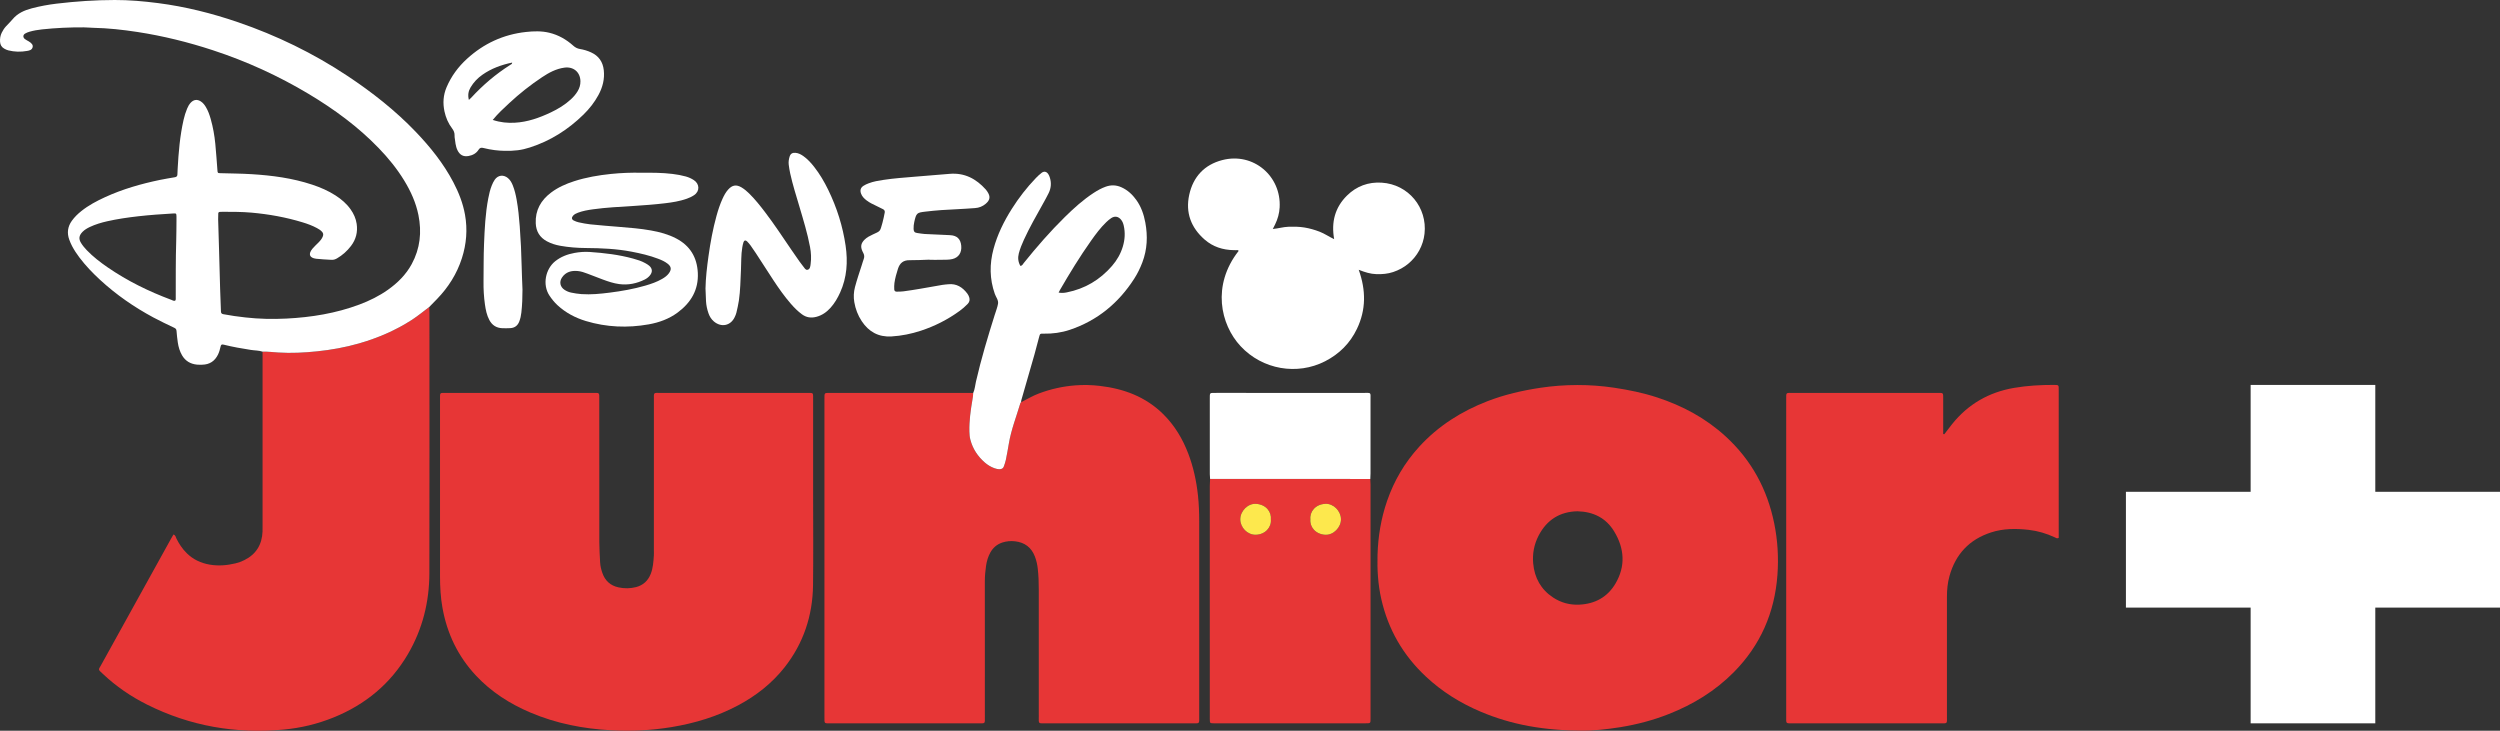 <?xml version="1.0" encoding="UTF-8" standalone="no"?>
<!-- Generator: Adobe Illustrator 16.0.0, SVG Export Plug-In . SVG Version: 6.00 Build 0)  -->

<svg
   xmlns:dc="http://purl.org/dc/elements/1.1/"
   xmlns:cc="http://creativecommons.org/ns#"
   xmlns:rdf="http://www.w3.org/1999/02/22-rdf-syntax-ns#"
   xmlns:svg="http://www.w3.org/2000/svg"
   xmlns="http://www.w3.org/2000/svg"
   xmlns:sodipodi="http://sodipodi.sourceforge.net/DTD/sodipodi-0.dtd"
   xmlns:inkscape="http://www.inkscape.org/namespaces/inkscape"
   version="1.1"
   id="Layer_1"
   x="0px"
   y="0px"
   width="892.905"
   height="261"
   viewBox="0 0 892.905 261"
   enable-background="new 0 0 792 300"
   xml:space="preserve"
   inkscape:version="0.91 r13725"
   sodipodi:docname="Disney Junior+.svg"><rect x="0" y="0" width="892.905" height="261" fill="#333333" stroke="none"/><defs
     id="defs41" /><sodipodi:namedview
     pagecolor="#ffffff"
     bordercolor="#666666"
     borderopacity="1"
     objecttolerance="10"
     gridtolerance="10"
     guidetolerance="10"
     inkscape:pageopacity="0"
     inkscape:pageshadow="2"
     inkscape:window-width="1920"
     inkscape:window-height="1017"
     id="namedview39"
     showgrid="false"
     fit-margin-top="0"
     fit-margin-left="0"
     fit-margin-right="0"
     fit-margin-bottom="0"
     inkscape:zoom="0.72727276"
     inkscape:cx="464.39194"
     inkscape:cy="8.9773824"
     inkscape:window-x="-8"
     inkscape:window-y="-8"
     inkscape:window-maximized="1"
     inkscape:current-layer="Layer_1" /><path
     style="clip-rule:evenodd;fill:#e73636;fill-rule:evenodd"
     inkscape:connector-curvature="0"
     id="path5"
     d="m 364.693,143.654 c 2.12,-1.066 4.156,-2.301 6.393,-3.136 4.22,-1.58 8.553,-2.545 13.059,-2.887 2.88,-0.22 5.743,-0.143 8.58,0.184 8.624,0.992 16.457,3.877 22.759,10.122 4.043,4.009 6.903,8.787 8.922,14.078 1.832,4.798 2.901,9.774 3.458,14.879 0.342,3.138 0.446,6.28 0.447,9.428 0.01,23.103 0.009,46.206 9.5e-4,69.31 0,3.083 0.308,2.701 -2.66,2.703 -17.363,0.01 -34.725,0.009 -52.088,9.6e-4 -2.873,-9.6e-4 -2.545,0.328 -2.547,-2.598 -0.009,-15.052 -0.005,-30.104 -0.003,-45.156 0,-2.521 -0.08,-5.034 -0.369,-7.541 -0.17,-1.469 -0.494,-2.898 -1.019,-4.274 -1.244,-3.254 -3.646,-5.044 -7.086,-5.44 -1.546,-0.178 -3.081,-0.048 -4.564,0.444 -1.872,0.622 -3.286,1.814 -4.253,3.542 -0.831,1.488 -1.294,3.099 -1.546,4.764 -0.282,1.867 -0.435,3.746 -0.432,5.644 0.021,16.032 0.014,32.065 0.01,48.097 -9.6e-4,2.812 0.27,2.517 -2.417,2.519 -17.502,0.005 -35.005,0.005 -52.507,0 -2.575,0 -2.37,0.261 -2.37,-2.365 -0.002,-37.735 -9.5e-4,-75.47 -9.5e-4,-113.205 0,-0.49 -0.011,-0.981 0.013,-1.471 0.038,-0.787 0.191,-0.924 1.029,-0.959 0.35,-0.015 0.701,-0.008 1.05,-0.008 16.593,0 33.185,0 49.777,0.002 0.419,0 0.839,0.024 1.258,0.038 0.006,0.842 -0.145,1.663 -0.287,2.492 -0.638,3.722 -1.159,7.458 -1.072,11.25 0.022,0.981 0.092,1.943 0.343,2.906 0.857,3.295 2.647,5.99 5.192,8.198 1.008,0.875 2.149,1.561 3.415,2.018 0.598,0.216 1.199,0.363 1.843,0.35 0.699,-0.013 1.246,-0.268 1.488,-0.939 0.284,-0.786 0.574,-1.58 0.741,-2.396 0.393,-1.916 0.74,-3.841 1.06,-5.769 0.827,-4.991 2.702,-9.684 4.125,-14.505 0.037,-0.122 0.17,-0.214 0.257,-0.321 z" /><path
     style="clip-rule:evenodd;fill:#e73636;fill-rule:evenodd"
     inkscape:connector-curvature="0"
     id="path7"
     d="m 290.416,176.646 c 0,10.782 0.107,21.567 -0.029,32.346 -0.139,10.893 -3.402,20.786 -10.204,29.397 -4.541,5.748 -10.202,10.157 -16.638,13.576 -7.423,3.944 -15.356,6.339 -23.631,7.715 -7.147,1.189 -14.339,1.524 -21.549,1.147 -9.987,-0.52 -19.71,-2.408 -28.957,-6.344 -7.358,-3.129 -13.98,-7.366 -19.468,-13.254 -6.383,-6.849 -10.26,-14.937 -11.906,-24.125 -0.67,-3.732 -0.874,-7.5 -0.876,-11.283 -0.006,-21.076 -0.003,-42.151 -9.5e-4,-63.226 0,-2.498 -0.178,-2.262 2.253,-2.263 17.434,-0.004 34.868,-0.004 52.302,0.002 2.517,0 2.324,-0.273 2.324,2.412 0.002,16.943 -0.011,33.888 0.015,50.832 0.003,2.445 0.166,4.891 0.291,7.335 0.065,1.264 0.375,2.487 0.783,3.683 0.964,2.815 2.888,4.574 5.806,5.197 2.082,0.447 4.166,0.431 6.236,-0.103 2.566,-0.663 4.274,-2.268 5.247,-4.71 0.843,-2.119 0.96,-4.357 1.118,-6.588 0.04,-0.558 0.007,-1.12 0.007,-1.681 0,-17.925 -0.003,-35.848 0.004,-53.772 9.5e-4,-2.951 -0.295,-2.602 2.549,-2.604 17.294,-0.008 34.588,-0.004 51.882,-0.004 0.491,0 0.982,-0.011 1.471,0.011 0.814,0.034 0.93,0.155 0.963,1.018 0.021,0.559 0.009,1.12 0.01,1.68 9.5e-4,11.202 9.5e-4,22.405 9.5e-4,33.607 z" /><path
     style="clip-rule:evenodd;fill:#e73636;fill-rule:evenodd"
     inkscape:connector-curvature="0"
     id="path9"
     d="m 565.442,260.954 c -14.036,-0.017 -25.591,-2.102 -36.633,-6.78 -7.216,-3.057 -13.78,-7.142 -19.518,-12.508 -8.159,-7.627 -13.511,-16.872 -15.96,-27.775 -1.158,-5.147 -1.483,-10.363 -1.333,-15.638 0.185,-6.628 1.26,-13.083 3.42,-19.346 2.494,-7.238 6.309,-13.704 11.48,-19.363 6.795,-7.436 15.066,-12.657 24.405,-16.265 6.095,-2.353 12.411,-3.806 18.87,-4.777 4.375,-0.657 8.767,-0.975 13.165,-0.985 4.4,-0.009 8.791,0.307 13.167,0.961 5.204,0.779 10.328,1.824 15.328,3.46 9.089,2.97 17.356,7.4 24.452,13.884 9.253,8.454 14.929,18.902 17.409,31.15 1.23,6.081 1.591,12.23 1.138,18.385 -0.982,13.404 -6.032,25.046 -15.533,34.672 -6.651,6.739 -14.536,11.556 -23.297,15.007 -5.551,2.187 -11.284,3.702 -17.175,4.665 -5.124,0.835 -10.268,1.292 -13.387,1.251 z m -2.073,-78.346 c -6.175,0.135 -10.869,2.991 -13.817,8.655 -1.624,3.119 -2.269,6.482 -1.957,9.951 0.463,5.149 2.745,9.328 7.146,12.213 2.836,1.86 5.961,2.69 9.348,2.53 5.572,-0.264 10.009,-2.683 12.853,-7.456 3.709,-6.227 3.267,-12.603 -0.41,-18.678 -2.893,-4.781 -7.373,-7.081 -13.164,-7.216 z" /><path
     style="clip-rule:evenodd;fill:#e73636;fill-rule:evenodd"
     inkscape:connector-curvature="0"
     id="path11"
     d="m 153.312,109.642 c 0.021,0.699 0.062,1.397 0.063,2.096 0.003,31.009 0.045,62.02 -0.022,93.028 -0.022,10.261 -2.448,19.968 -7.663,28.871 -6.202,10.59 -15.173,17.995 -26.496,22.592 -5.735,2.329 -11.697,3.774 -17.871,4.346 -17.127,1.586 -33.451,-1.226 -48.861,-8.956 -5.721,-2.871 -10.977,-6.453 -15.639,-10.857 -1.93,-1.823 -1.773,-1.311 -0.605,-3.423 8.255,-14.94 16.528,-29.871 24.796,-44.805 0.304,-0.548 0.623,-1.088 0.936,-1.634 0.773,0.246 0.819,0.966 1.08,1.488 0.946,1.895 2.102,3.63 3.606,5.127 2.31,2.301 5.105,3.61 8.304,4.154 3.091,0.525 6.133,0.262 9.153,-0.454 1.092,-0.258 2.142,-0.648 3.148,-1.147 4.226,-2.094 6.339,-5.542 6.528,-10.214 0.029,-0.699 0.007,-1.4 0.007,-2.1 9.53e-4,-20.719 9.53e-4,-41.439 0.002,-62.16 1.888,-0.048 3.759,0.185 5.638,0.307 4.61,0.298 9.222,0.05 13.805,-0.418 5.068,-0.519 10.082,-1.414 14.993,-2.828 6.687,-1.923 13.018,-4.63 18.876,-8.408 2.174,-1.401 4.148,-3.069 6.22,-4.607 z" /><path
     style="clip-rule:evenodd;fill:#e73636;fill-rule:evenodd"
     inkscape:connector-curvature="0"
     id="path13"
     d="m 694.433,155.085 c 0.931,-1.211 1.84,-2.442 2.799,-3.633 5.731,-7.12 13.105,-11.372 22.133,-12.917 4.717,-0.808 9.442,-1.069 14.204,-1.059 0.348,9.5e-4 0.699,0.008 1.047,0.033 0.404,0.03 0.633,0.274 0.66,0.668 0.029,0.417 0.021,0.839 0.021,1.259 9.5e-4,17.083 -0.003,34.166 9.5e-4,51.248 l 3.3e-4,1.405 c -0.617,0.391 -1.042,-0.008 -1.445,-0.193 -2.947,-1.361 -6.028,-2.284 -9.241,-2.65 -4.546,-0.517 -9.084,-0.521 -13.504,0.918 -7.731,2.513 -12.635,7.746 -14.816,15.542 -0.681,2.436 -0.919,4.941 -0.916,7.476 0.016,14.144 0.014,28.287 0.002,42.429 -0.002,3.095 0.358,2.725 -2.629,2.727 -17.433,0.009 -34.866,0.006 -52.299,0.002 -2.735,0 -2.482,0.266 -2.482,-2.468 -0.003,-37.666 -0.003,-75.334 9.6e-4,-113 0,-2.892 -0.266,-2.534 2.622,-2.536 17.014,-0.008 34.027,-0.006 51.04,-0.002 2.581,0.002 2.406,-0.281 2.407,2.334 0.002,3.431 0.002,6.861 0.002,10.292 l 0,2.062 c 0.13,0.02 0.261,0.041 0.393,0.064 z"
     sodipodi:nodetypes="cccccccsccccccccccccccsccc" /><path
     style="clip-rule:evenodd;fill:#ffffff;fill-rule:evenodd;fill-opacity:1"
     inkscape:connector-curvature="0"
     id="path15"
     d="m 153.312,109.642 c -2.072,1.538 -4.046,3.205 -6.22,4.608 -5.858,3.778 -12.189,6.485 -18.876,8.408 -4.911,1.413 -9.925,2.307 -14.993,2.828 -4.584,0.469 -9.195,0.717 -13.805,0.418 -1.879,-0.122 -3.749,-0.355 -5.638,-0.307 -1.343,-0.46 -2.765,-0.398 -4.145,-0.616 -3.25,-0.51 -6.488,-1.066 -9.68,-1.867 -0.785,-0.197 -1.009,-0.067 -1.184,0.718 -0.213,0.959 -0.469,1.898 -0.899,2.785 -1.148,2.367 -3.022,3.599 -5.66,3.638 -0.63,0.01 -1.265,0.035 -1.889,-0.029 -2.3,-0.237 -4.108,-1.283 -5.296,-3.315 -0.825,-1.411 -1.273,-2.952 -1.516,-4.548 -0.21,-1.381 -0.348,-2.775 -0.463,-4.168 -0.046,-0.556 -0.254,-0.859 -0.764,-1.104 -2.521,-1.21 -5.059,-2.393 -7.521,-3.718 -6.87,-3.696 -13.245,-8.11 -18.993,-13.401 -2.682,-2.468 -5.199,-5.094 -7.401,-8.008 -0.973,-1.288 -1.864,-2.628 -2.615,-4.053 -0.39,-0.738 -0.723,-1.512 -1.009,-2.299 -0.877,-2.408 -0.579,-4.672 0.924,-6.767 0.947,-1.319 2.101,-2.436 3.363,-3.445 2.588,-2.067 5.488,-3.606 8.485,-4.981 6.265,-2.872 12.843,-4.756 19.569,-6.157 1.779,-0.371 3.578,-0.651 5.369,-0.964 0.545,-0.095 0.893,-0.343 0.907,-0.949 0.017,-0.699 0.056,-1.398 0.094,-2.097 0.324,-5.872 0.808,-11.723 2.116,-17.475 0.311,-1.366 0.725,-2.698 1.263,-3.992 0.324,-0.782 0.721,-1.517 1.309,-2.134 1.061,-1.112 2.299,-1.266 3.589,-0.43 0.781,0.506 1.333,1.228 1.805,2.016 0.797,1.332 1.305,2.786 1.725,4.268 0.822,2.901 1.351,5.863 1.641,8.86 0.304,3.131 0.511,6.272 0.755,9.408 0.079,1.026 0.085,1.046 1.085,1.077 3.705,0.112 7.415,0.127 11.113,0.353 7.347,0.449 14.62,1.409 21.647,3.742 2.931,0.972 5.754,2.187 8.356,3.868 2.075,1.339 3.932,2.922 5.369,4.953 1.106,1.564 1.885,3.27 2.164,5.179 0.427,2.917 -0.24,5.559 -2.032,7.906 -1.375,1.801 -3.03,3.286 -4.995,4.428 -0.625,0.363 -1.265,0.568 -1.991,0.517 -1.813,-0.127 -3.635,-0.163 -5.437,-0.382 -2.427,-0.297 -2.927,-1.67 -1.341,-3.593 0.665,-0.806 1.469,-1.498 2.199,-2.252 0.634,-0.655 1.224,-1.332 1.538,-2.223 0.213,-0.603 0.109,-1.093 -0.293,-1.55 -0.516,-0.588 -1.174,-0.984 -1.855,-1.352 -1.608,-0.868 -3.317,-1.492 -5.056,-2.024 -5.975,-1.829 -12.085,-2.924 -18.308,-3.481 -3.426,-0.306 -6.848,-0.288 -10.276,-0.3 -0.349,-0.002 -0.7,0.007 -1.047,0.039 -0.309,0.029 -0.525,0.215 -0.54,0.531 -0.032,0.698 -0.062,1.398 -0.043,2.097 0.098,3.565 0.218,7.131 0.318,10.695 0.135,4.754 0.25,9.509 0.392,14.262 0.079,2.655 0.202,5.309 0.292,7.964 0.019,0.563 0.206,0.863 0.82,0.982 2.612,0.508 5.246,0.862 7.886,1.159 4.88,0.549 9.779,0.658 14.675,0.41 8.916,-0.453 17.661,-1.865 26.063,-5.011 3.617,-1.353 7.063,-3.05 10.221,-5.29 3.468,-2.46 6.43,-5.403 8.475,-9.172 2.999,-5.529 3.623,-11.4 2.393,-17.507 -0.895,-4.442 -2.747,-8.507 -5.095,-12.352 -2.565,-4.2 -5.653,-7.992 -9.068,-11.529 C 127.89,45.257 119.385,39.027 110.282,33.576 99.441,27.082 88.014,21.871 76.001,17.932 67.209,15.049 58.258,12.835 49.117,11.426 43.861,10.617 38.575,10.034 33.247,9.931 32.13,9.91 31.015,9.777 29.898,9.772 c -4.97,-0.03 -9.929,0.195 -14.872,0.722 -1.533,0.164 -3.05,0.422 -4.531,0.848 -0.532,0.152 -1.058,0.376 -1.534,0.655 -0.767,0.45 -0.82,1.346 -0.106,1.921 0.429,0.346 0.948,0.581 1.427,0.867 1.122,0.671 1.583,1.348 1.366,2.111 -0.279,0.981 -1.138,1.146 -1.978,1.296 C 7.436,18.595 5.207,18.537 3.004,18.002 2.471,17.873 1.954,17.617 1.472,17.344 0.556,16.821 0.093,15.996 0.019,14.941 -0.062,13.798 0.111,12.709 0.62,11.68 1.026,10.861 1.514,10.091 2.129,9.416 2.884,8.588 3.717,7.828 4.424,6.964 6.248,4.738 8.711,3.666 11.396,2.961 14.31,2.197 17.272,1.654 20.258,1.297 27.139,0.476 34.047,0.012 40.981,1.20695e-4 46.168,-0.008 51.318,0.443 56.458,1.106 c 9.75,1.257 19.23,3.637 28.516,6.816 13.834,4.737 26.901,11.079 39.082,19.16 8.823,5.854 17.14,12.372 24.483,20.053 5.197,5.435 9.868,11.263 13.38,17.953 1.926,3.672 3.433,7.498 4.166,11.602 0.943,5.278 0.517,10.457 -1.112,15.54 -1.783,5.565 -4.829,10.374 -8.877,14.565 -0.923,0.953 -1.856,1.898 -2.783,2.846 z m -90.757,-2.241 c 0.307,-0.355 0.212,-0.788 0.213,-1.193 0.021,-6.71 -0.041,-13.421 0.169,-20.13 0.074,-2.375 0.067,-4.753 0.093,-7.129 0.007,-0.558 0.015,-1.119 0,-1.678 -0.027,-1.014 -0.124,-1.091 -1.068,-1.035 -4.184,0.248 -8.364,0.532 -12.531,1.003 -3.752,0.424 -7.486,0.962 -11.167,1.796 -2.111,0.479 -4.191,1.099 -6.16,2.026 -0.953,0.45 -1.86,0.976 -2.608,1.728 -1.358,1.367 -1.41,2.582 -0.569,3.955 0.587,0.961 1.298,1.816 2.076,2.625 2.239,2.333 4.788,4.289 7.441,6.116 7.061,4.86 14.698,8.601 22.714,11.594 0.442,0.166 0.87,0.478 1.396,0.323 z" /><path
     style="clip-rule:evenodd;fill:#e73636;fill-rule:evenodd"
     inkscape:connector-curvature="0"
     id="path17"
     d="m 489.421,171.07 c 0.028,0.698 0.081,1.394 0.081,2.092 0.005,27.57 0.005,55.139 0.005,82.707 0,0.211 -0.002,0.419 0,0.63 0.014,1.864 0.037,1.841 -1.845,1.841 -17.913,-0.003 -35.826,-0.002 -53.74,-0.002 -0.139,0 -0.28,0.003 -0.419,0 -1.371,-0.032 -1.382,-0.041 -1.411,-1.436 -0.01,-0.42 -0.002,-0.84 -0.002,-1.26 -9.6e-4,-27.43 -9.6e-4,-54.859 0.004,-82.288 0,-0.766 0.069,-1.531 0.104,-2.298 1.117,0.002 2.236,0.008 3.354,0.009 17.956,0.002 35.914,0.003 53.87,0.005 z m -21.4,14.372 c -0.274,2.795 1.857,5.359 5.288,5.557 2.95,0.171 5.698,-2.659 5.634,-5.603 -0.065,-2.925 -2.674,-5.594 -5.575,-5.451 -3.562,0.174 -5.604,2.798 -5.347,5.497 z m -14.114,0.132 c 0.272,-2.734 -1.666,-5.348 -5.226,-5.621 -2.944,-0.227 -5.701,2.529 -5.697,5.523 0.006,2.918 2.518,5.564 5.497,5.515 3.414,-0.057 5.673,-2.689 5.426,-5.417 z" /><path
     style="clip-rule:evenodd;fill:#ffffff;fill-rule:evenodd;fill-opacity:1"
     inkscape:connector-curvature="0"
     id="path19"
     d="m 485.28,96.351 c 2.628,7.345 2.629,14.281 -0.612,21.065 -2.467,5.167 -6.312,9.01 -11.4,11.616 -9.909,5.075 -22.337,3.046 -30.201,-5.418 -7.158,-7.702 -10.336,-21.69 -0.67,-34.005 -0.193,-0.431 -0.59,-0.22 -0.896,-0.258 -0.275,-0.035 -0.558,-0.004 -0.838,-0.009 -3.911,-0.068 -7.47,-1.194 -10.427,-3.788 -4.863,-4.265 -6.885,-9.621 -5.485,-16.004 1.414,-6.448 5.441,-10.728 11.793,-12.376 11.127,-2.89 21.131,5.752 20.497,16.917 -0.119,2.108 -0.677,4.136 -1.612,6.043 -0.244,0.498 -0.497,0.992 -0.831,1.652 1.991,-0.184 3.776,-0.748 5.639,-0.8 1.897,-0.051 3.78,-0.041 5.648,0.263 1.867,0.304 3.678,0.826 5.448,1.51 1.755,0.679 3.301,1.764 5.178,2.656 -1.086,-6.084 0.283,-11.315 4.577,-15.562 3.408,-3.371 7.633,-4.918 12.41,-4.615 9.604,0.609 16.328,8.954 15.287,18.231 -0.234,2.099 -0.863,4.1 -1.884,5.968 -0.985,1.805 -2.275,3.361 -3.837,4.681 -1.619,1.369 -3.456,2.361 -5.471,3.038 -1.955,0.659 -3.961,0.812 -6.004,0.754 -2.097,-0.06 -4.074,-0.67 -6.309,-1.559 z" /><path
     style="clip-rule:evenodd;fill:#ffffff;fill-rule:evenodd;fill-opacity:1"
     inkscape:connector-curvature="0"
     id="path21"
     d="m 364.693,143.654 c -0.088,0.107 -0.22,0.199 -0.256,0.32 -1.422,4.821 -3.298,9.513 -4.125,14.505 -0.32,1.927 -0.668,3.853 -1.06,5.769 -0.168,0.815 -0.457,1.609 -0.741,2.396 -0.242,0.671 -0.788,0.926 -1.488,0.939 -0.644,0.013 -1.246,-0.134 -1.843,-0.35 -1.266,-0.457 -2.407,-1.143 -3.415,-2.018 -2.545,-2.207 -4.334,-4.903 -5.192,-8.198 -0.251,-0.963 -0.321,-1.925 -0.343,-2.906 -0.087,-3.792 0.435,-7.527 1.072,-11.25 0.141,-0.829 0.293,-1.65 0.287,-2.492 0.594,-1.286 0.671,-2.697 0.982,-4.051 1.859,-8.112 4.257,-16.073 6.755,-24.006 0.021,-0.066 0.052,-0.13 0.072,-0.196 0.364,-1.205 0.849,-2.388 1.057,-3.619 0.219,-1.302 -0.733,-2.356 -1.144,-3.522 -1.877,-5.327 -1.918,-10.679 -0.458,-16.089 1.379,-5.113 3.691,-9.798 6.505,-14.254 2.509,-3.975 5.377,-7.675 8.637,-11.063 0.628,-0.654 1.302,-1.274 2.02,-1.83 0.85,-0.66 1.733,-0.496 2.348,0.386 0.235,0.337 0.411,0.733 0.543,1.126 0.656,1.947 0.536,3.867 -0.363,5.707 -0.644,1.317 -1.361,2.601 -2.076,3.883 -2.347,4.212 -4.755,8.395 -6.765,12.786 -0.726,1.587 -1.388,3.203 -1.829,4.903 -0.409,1.573 -0.231,3.038 0.56,4.44 0.691,-0.052 0.903,-0.641 1.24,-1.06 4.611,-5.725 9.428,-11.267 14.673,-16.421 3.195,-3.14 6.517,-6.142 10.285,-8.602 1.348,-0.879 2.745,-1.656 4.272,-2.204 1.95,-0.7 3.835,-0.616 5.705,0.243 2.158,0.99 3.832,2.554 5.206,4.45 1.757,2.426 2.708,5.191 3.249,8.108 0.899,4.841 0.702,9.603 -1.066,14.245 -0.774,2.032 -1.72,3.98 -2.894,5.809 -5.597,8.708 -13.161,14.96 -23.032,18.27 -3.004,1.007 -6.121,1.425 -9.293,1.365 -1.32,-0.025 -1.322,-0.029 -1.664,1.258 -0.538,2.026 -1.046,4.062 -1.619,6.078 -1.469,5.178 -2.959,10.348 -4.459,15.516 -0.155,0.54 -0.353,1.062 -0.341,1.632 z m 13.405,-39.155 c 1.127,0.21 2.029,0.108 2.919,-0.07 6.484,-1.286 11.856,-4.486 16.168,-9.469 1.759,-2.032 3.081,-4.324 3.854,-6.917 0.734,-2.465 0.887,-4.945 0.316,-7.464 -0.173,-0.762 -0.438,-1.478 -0.933,-2.086 -0.967,-1.191 -2.235,-1.436 -3.515,-0.61 -0.641,0.414 -1.229,0.927 -1.781,1.457 -2.08,1.999 -3.789,4.31 -5.448,6.653 -4.006,5.66 -7.623,11.567 -11.093,17.567 -0.135,0.233 -0.25,0.478 -0.487,0.94 z" /><path
     style="clip-rule:evenodd;fill:#ffffff;fill-rule:evenodd;fill-opacity:1"
     inkscape:connector-curvature="0"
     id="path23"
     d="m 229.079,61.702 c 3.881,-0.039 7.518,-0.021 11.139,0.423 1.599,0.197 3.183,0.476 4.735,0.908 1.014,0.282 1.97,0.714 2.857,1.29 2.062,1.341 2.212,3.967 0.088,5.381 -0.823,0.549 -1.702,0.956 -2.63,1.282 -2.526,0.887 -5.156,1.303 -7.793,1.614 -3.749,0.444 -7.514,0.727 -11.284,0.966 -4.813,0.306 -9.637,0.525 -14.422,1.193 -1.804,0.252 -3.592,0.56 -5.308,1.198 -0.663,0.246 -1.288,0.54 -1.774,1.076 -0.597,0.658 -0.537,1.34 0.227,1.721 0.558,0.278 1.155,0.519 1.762,0.648 1.368,0.29 2.743,0.581 4.131,0.722 3.409,0.346 6.825,0.625 10.241,0.896 3.836,0.305 7.671,0.612 11.462,1.292 3.106,0.558 6.137,1.357 8.963,2.831 4.991,2.601 7.493,6.759 7.762,12.311 0.293,6.064 -2.449,10.633 -7.173,14.149 -3.092,2.3 -6.651,3.59 -10.403,4.253 -7.55,1.332 -15.045,1.03 -22.41,-1.196 -3.794,-1.147 -7.24,-2.967 -10.169,-5.685 -1.083,-1.005 -1.996,-2.147 -2.818,-3.373 -2.634,-3.931 -1.402,-9.572 2.056,-12.315 2.031,-1.61 4.36,-2.492 6.867,-2.948 1.791,-0.327 3.6,-0.471 5.429,-0.346 5.242,0.358 10.444,0.973 15.526,2.37 1.484,0.408 2.958,0.856 4.31,1.617 0.486,0.274 0.984,0.551 1.404,0.911 1.194,1.024 1.27,2.28 0.255,3.502 -0.498,0.6 -1.112,1.085 -1.8,1.429 -2.884,1.444 -5.937,2.071 -9.152,1.643 -2.019,-0.27 -3.947,-0.923 -5.85,-1.629 -1.835,-0.68 -3.664,-1.378 -5.486,-2.094 -1.113,-0.437 -2.255,-0.818 -3.433,-0.936 -2.287,-0.229 -4.34,0.306 -5.692,2.353 -1.032,1.565 -0.615,3.358 0.96,4.377 0.709,0.459 1.49,0.794 2.314,0.965 1.231,0.255 2.468,0.46 3.733,0.546 3.373,0.23 6.712,-0.104 10.043,-0.527 4.303,-0.546 8.575,-1.293 12.747,-2.508 2.081,-0.607 4.131,-1.307 6.021,-2.409 0.916,-0.535 1.766,-1.138 2.395,-2.005 0.995,-1.373 0.859,-2.393 -0.481,-3.434 -1.005,-0.78 -2.16,-1.289 -3.338,-1.738 -3.083,-1.177 -6.283,-1.917 -9.516,-2.536 -5.382,-1.031 -10.826,-1.27 -16.289,-1.305 -3.081,-0.02 -6.148,-0.255 -9.185,-0.799 -1.662,-0.297 -3.256,-0.791 -4.753,-1.595 -2.576,-1.382 -3.873,-3.543 -4,-6.438 -0.203,-4.667 1.834,-8.222 5.472,-10.969 2.488,-1.878 5.307,-3.114 8.246,-4.063 4.276,-1.382 8.684,-2.131 13.148,-2.593 3.694,-0.382 7.397,-0.504 10.868,-0.43 z" /><path
     style="clip-rule:evenodd;fill:#ffffff;fill-rule:evenodd;fill-opacity:1"
     inkscape:connector-curvature="0"
     id="path25"
     d="m 489.421,171.07 c -17.957,-0.002 -35.915,-0.003 -53.87,-0.005 -1.118,-9.6e-4 -2.237,-0.007 -3.354,-0.009 -0.033,-0.555 -0.095,-1.111 -0.097,-1.668 -0.007,-9.018 -0.004,-18.035 -0.004,-27.053 0,-0.349 -0.011,-0.7 0.009,-1.048 0.039,-0.792 0.175,-0.922 1.025,-0.951 0.488,-0.018 0.979,-0.005 1.468,-0.005 17.475,0 34.952,-0.004 52.429,0.003 2.822,0.002 2.469,-0.313 2.473,2.43 0.012,8.738 0.006,17.477 9.5e-4,26.215 0,0.697 -0.051,1.395 -0.079,2.091 z" /><path
     style="clip-rule:evenodd;fill:#ffffff;fill-rule:evenodd;fill-opacity:1"
     inkscape:connector-curvature="0"
     id="path27"
     d="m 251.973,103.15 c 0.072,-3.928 0.538,-7.818 1.078,-11.696 0.675,-4.85 1.557,-9.664 2.864,-14.39 0.578,-2.091 1.256,-4.149 2.161,-6.122 0.525,-1.147 1.122,-2.257 1.968,-3.209 1.484,-1.67 2.945,-1.914 4.835,-0.779 1.024,0.615 1.925,1.393 2.772,2.233 2.044,2.024 3.828,4.269 5.569,6.551 3.311,4.342 6.307,8.904 9.383,13.412 0.985,1.445 1.984,2.88 2.991,4.311 0.402,0.572 0.824,1.131 1.27,1.671 0.435,0.525 0.833,1.39 1.553,1.226 0.937,-0.213 0.997,-1.247 1.106,-2.062 0.273,-2.026 0.17,-4.05 -0.207,-6.058 -0.915,-4.887 -2.378,-9.632 -3.782,-14.391 -1.167,-3.954 -2.43,-7.883 -3.31,-11.915 -0.223,-1.024 -0.394,-2.061 -0.523,-3.1 -0.124,-0.983 0.02,-1.961 0.315,-2.901 0.327,-1.04 0.98,-1.439 2.079,-1.352 1.085,0.086 2.005,0.579 2.868,1.195 1.496,1.066 2.716,2.413 3.843,3.85 1.995,2.544 3.615,5.324 5.023,8.221 3.076,6.33 5.179,12.971 6.193,19.944 0.83,5.716 0.465,11.296 -1.943,16.638 -0.896,1.99 -1.978,3.863 -3.442,5.488 -1.383,1.533 -3.01,2.699 -5.048,3.237 -1.872,0.494 -3.58,0.27 -5.169,-0.899 -1.478,-1.086 -2.752,-2.374 -3.951,-3.746 -2.351,-2.695 -4.393,-5.623 -6.358,-8.602 -2.081,-3.152 -4.106,-6.341 -6.167,-9.507 -0.611,-0.938 -1.241,-1.864 -1.899,-2.768 -0.369,-0.507 -0.789,-0.984 -1.231,-1.429 -0.505,-0.505 -1.049,-0.38 -1.276,0.307 -0.196,0.593 -0.319,1.213 -0.426,1.83 -0.466,2.701 -0.338,5.44 -0.476,8.162 -0.183,3.629 -0.21,7.271 -0.743,10.874 -0.215,1.448 -0.556,2.88 -0.888,4.309 -0.125,0.538 -0.361,1.058 -0.597,1.564 -1.45,3.103 -4.793,3.797 -7.445,1.557 -0.938,-0.792 -1.543,-1.81 -1.938,-2.947 -0.483,-1.391 -0.789,-2.83 -0.871,-4.304 -0.08,-1.468 -0.12,-2.935 -0.178,-4.403 z" /><path
     style="clip-rule:evenodd;fill:#ffffff;fill-rule:evenodd;fill-opacity:1"
     inkscape:connector-curvature="0"
     id="path29"
     d="m 331.996,92.738 c -2.378,0.073 -4.757,0.225 -7.133,0.195 -2.231,-0.028 -3.485,1.021 -4.147,3.074 -0.538,1.669 -1.016,3.348 -1.261,5.083 -0.107,0.755 -0.088,1.535 -0.061,2.302 0.016,0.472 0.347,0.78 0.825,0.777 0.839,-0.004 1.684,-0.007 2.512,-0.118 1.94,-0.261 3.876,-0.566 5.808,-0.892 2.689,-0.454 5.37,-0.952 8.06,-1.409 0.689,-0.118 1.391,-0.152 2.087,-0.225 2.964,-0.308 5.108,1.079 6.81,3.334 0.29,0.383 0.514,0.841 0.664,1.298 0.278,0.851 0.16,1.645 -0.491,2.333 -0.918,0.971 -1.926,1.833 -3.005,2.615 -4.222,3.066 -8.824,5.39 -13.777,7.02 -3.402,1.121 -6.886,1.822 -10.47,2.038 -4.639,0.279 -8.114,-1.649 -10.639,-5.456 -1.373,-2.07 -2.238,-4.354 -2.654,-6.79 -0.308,-1.805 -0.229,-3.603 0.249,-5.408 0.698,-2.64 1.584,-5.216 2.418,-7.81 0.235,-0.731 0.435,-1.476 0.704,-2.195 0.265,-0.703 0.227,-1.363 -0.1,-2.023 -0.124,-0.251 -0.256,-0.497 -0.372,-0.752 -0.751,-1.648 -0.521,-2.872 0.8,-4.163 0.814,-0.794 1.814,-1.308 2.832,-1.777 2.874,-1.328 2.609,-0.971 3.519,-4.189 0.342,-1.208 0.571,-2.448 0.818,-3.681 0.106,-0.531 -0.097,-0.956 -0.612,-1.207 -0.755,-0.367 -1.501,-0.751 -2.256,-1.115 -1.259,-0.61 -2.542,-1.178 -3.653,-2.049 -0.834,-0.655 -1.579,-1.379 -1.944,-2.418 -0.404,-1.15 -0.17,-2.066 0.853,-2.749 0.575,-0.382 1.229,-0.661 1.877,-0.913 1.707,-0.66 3.505,-0.947 5.304,-1.221 3.738,-0.571 7.509,-0.818 11.272,-1.144 4.111,-0.355 8.227,-0.66 12.338,-1.012 5.332,-0.456 9.494,1.759 12.945,5.622 0.185,0.208 0.344,0.441 0.499,0.675 1.194,1.779 1.06,3.021 -0.564,4.403 -1.092,0.928 -2.383,1.44 -3.83,1.529 -2.094,0.128 -4.185,0.313 -6.279,0.395 -3.846,0.152 -7.682,0.416 -11.501,0.877 -2.956,0.355 -3.18,0.478 -3.892,3.681 -0.18,0.812 -0.275,1.665 -0.245,2.493 0.032,0.865 0.297,1.315 1.208,1.439 0.9,0.122 1.796,0.313 2.7,0.363 2.861,0.159 5.726,0.267 8.589,0.395 0.21,0.009 0.419,0.025 0.629,0.036 2.386,0.13 3.676,1.383 3.895,3.784 0.223,2.457 -0.929,4.192 -3.157,4.74 -1.235,0.304 -2.504,0.22 -3.759,0.261 -1.469,0.049 -2.939,0.011 -4.41,0.011 -9.5e-4,-0.018 -0.002,-0.037 -0.003,-0.055 z" /><path
     style="clip-rule:evenodd;fill:#ffffff;fill-rule:evenodd;fill-opacity:1"
     inkscape:connector-curvature="0"
     id="path31"
     d="m 180.012,53.861 c -1.95,-0.02 -4.659,-0.311 -7.314,-0.993 -0.752,-0.193 -1.288,-0.163 -1.756,0.587 -0.824,1.319 -2.112,2.008 -3.625,2.271 -1.828,0.317 -3.09,-0.367 -3.921,-2.059 -0.728,-1.482 -0.78,-3.106 -1.028,-4.69 -0.032,-0.206 -0.021,-0.419 -0.014,-0.63 0.028,-0.947 -0.306,-1.722 -0.889,-2.489 -1.37,-1.803 -2.246,-3.849 -2.72,-6.076 -0.629,-2.961 -0.434,-5.822 0.759,-8.629 1.672,-3.935 4.153,-7.284 7.29,-10.148 5.971,-5.453 12.985,-8.694 21.023,-9.579 2.774,-0.306 5.584,-0.398 8.353,0.268 3.277,0.789 6.106,2.409 8.587,4.637 0.712,0.639 1.468,1.023 2.378,1.172 1.388,0.23 2.721,0.628 3.999,1.219 2.714,1.252 4.187,3.365 4.515,6.335 0.352,3.18 -0.403,6.103 -1.904,8.878 -1.411,2.608 -3.231,4.919 -5.336,6.981 -5.479,5.368 -11.803,9.393 -19.136,11.752 -2.985,0.962 -5.454,1.295 -9.26,1.193 z m -4.025,-11.027 c 2.752,0.919 5.321,1.136 7.89,0.998 4.537,-0.241 8.752,-1.74 12.822,-3.667 2.604,-1.233 5.054,-2.708 7.187,-4.672 0.933,-0.859 1.756,-1.805 2.412,-2.889 0.665,-1.099 1.032,-2.28 1.012,-3.583 -0.05,-3.233 -2.466,-5.3 -5.703,-4.865 -2.997,0.402 -5.578,1.811 -8.028,3.442 -4.141,2.757 -8.041,5.834 -11.682,9.228 -1.991,1.854 -4.006,3.684 -5.91,6.008 z m -8.522,-7.148 c 0.455,-0.428 0.668,-0.605 0.854,-0.807 4.138,-4.486 8.743,-8.415 13.903,-11.687 0.304,-0.193 0.714,-0.313 0.706,-0.844 -3.829,0.795 -7.408,2.099 -10.604,4.331 -1.736,1.213 -3.18,2.713 -4.259,4.55 -0.764,1.303 -1.046,2.669 -0.6,4.458 z" /><path
     style="clip-rule:evenodd;fill:#ffffff;fill-rule:evenodd;fill-opacity:1"
     inkscape:connector-curvature="0"
     id="path33"
     d="m 186.613,103.452 c 0.004,2.73 -0.099,5.45 -0.399,8.164 -0.124,1.119 -0.355,2.205 -0.766,3.253 -0.568,1.444 -1.637,2.242 -3.182,2.329 -0.976,0.056 -1.959,0.06 -2.935,0.018 -2.057,-0.09 -3.565,-1.072 -4.541,-2.889 -0.944,-1.756 -1.318,-3.675 -1.592,-5.616 -0.381,-2.702 -0.536,-5.422 -0.501,-8.153 0.055,-4.474 0.002,-8.952 0.184,-13.42 0.222,-5.44 0.474,-10.887 1.504,-16.259 0.303,-1.581 0.658,-3.148 1.261,-4.642 0.285,-0.708 0.619,-1.417 1.052,-2.041 1.177,-1.694 3.156,-1.909 4.741,-0.571 0.824,0.697 1.326,1.621 1.716,2.599 0.653,1.628 1.048,3.328 1.359,5.05 0.572,3.167 0.883,6.368 1.121,9.572 0.355,4.807 0.591,9.622 0.69,14.443 0.055,2.724 0.19,5.444 0.289,8.164 z" /><path
     style="clip-rule:evenodd;fill:#fde84d;fill-rule:evenodd"
     inkscape:connector-curvature="0"
     id="path35"
     d="m 468.021,185.442 c -0.258,-2.699 1.785,-5.323 5.347,-5.497 2.901,-0.143 5.51,2.526 5.575,5.451 0.064,2.944 -2.685,5.774 -5.634,5.603 -3.429,-0.198 -5.562,-2.762 -5.288,-5.557 z" /><path
     style="clip-rule:evenodd;fill:#fde84d;fill-rule:evenodd"
     inkscape:connector-curvature="0"
     id="path37"
     d="m 453.907,185.575 c 0.248,2.729 -2.011,5.36 -5.426,5.417 -2.979,0.049 -5.491,-2.597 -5.497,-5.515 -0.005,-2.994 2.753,-5.75 5.697,-5.523 3.56,0.274 5.497,2.887 5.226,5.621 z" /><path
     inkscape:connector-curvature="0"
     d="m 759.301,175.652 44.541,0 0,-38.176 44.522,0 0,38.176 44.541,0 0,41.359 -44.541,0 0,41.339 -44.522,0 0,-41.339 -44.544,0 0,-41.354 z"
     id="path58"
     style="fill:#ffffff;fill-opacity:1;fill-rule:nonzero" /></svg>